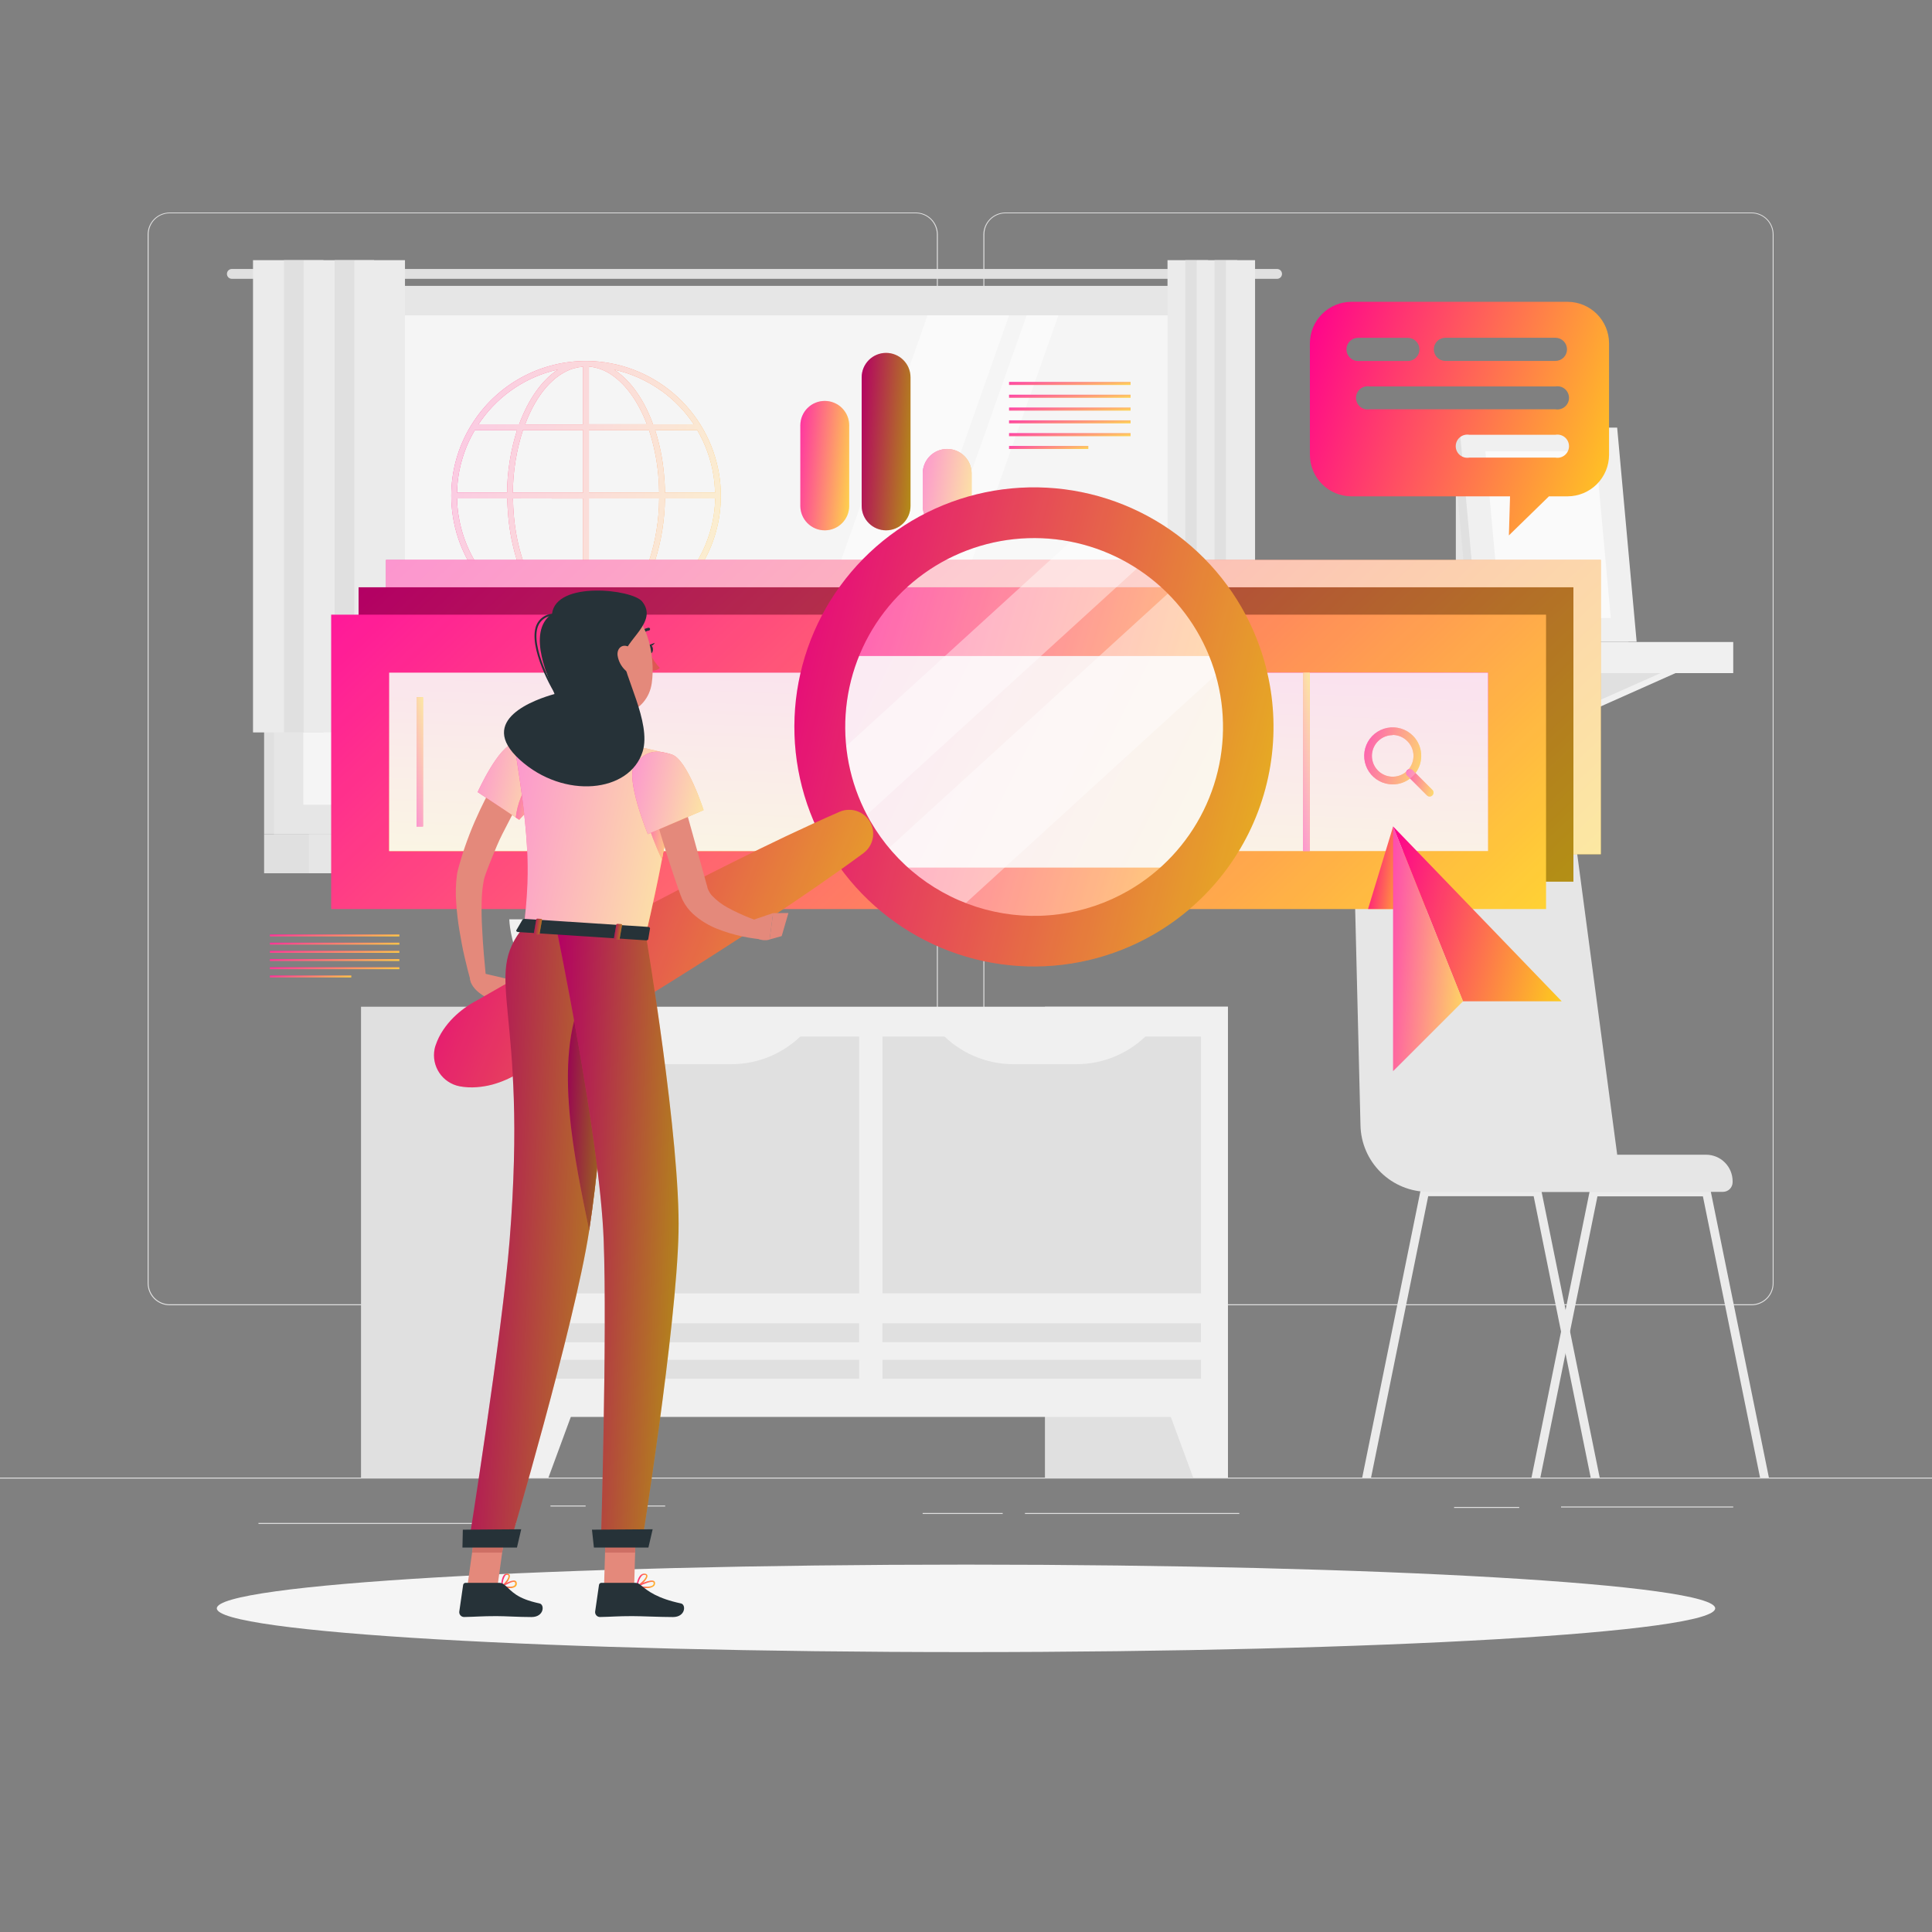 <svg width="500" height="500" viewBox="0 0 500 500" fill="none" xmlns="http://www.w3.org/2000/svg">
<rect x="0" y="0" width="500" height="500" fill="#808080" stroke="none"/>
<path d="M500 382.4H0V382.65H500V382.4Z" fill="#E0E0E0"/>
<path d="M393.18 390H376.32V390.25H393.18V390Z" fill="#E0E0E0"/>
<path d="M448.56 389.88H404V390.13H448.56V389.88Z" fill="#E0E0E0"/>
<path d="M320.73 391.56H265.26V391.81H320.73V391.56Z" fill="#E0E0E0"/>
<path d="M259.5 391.56H238.78V391.81H259.5V391.56Z" fill="#E0E0E0"/>
<path d="M151.56 389.63H142.46V389.88H151.56V389.63Z" fill="#E0E0E0"/>
<path d="M172.15 389.63H157.11V389.88H172.15V389.63Z" fill="#E0E0E0"/>
<path d="M133.45 394.14H66.89V394.39H133.45V394.14Z" fill="#E0E0E0"/>
<path d="M237 337.8H43.91C42.397 337.797 40.947 337.195 39.879 336.124C38.81 335.054 38.21 333.603 38.21 332.09V60.66C38.223 59.156 38.829 57.718 39.896 56.658C40.964 55.599 42.406 55.003 43.91 55H237C238.514 55 239.967 55.602 241.038 56.672C242.108 57.743 242.71 59.196 242.71 60.71V332.09C242.71 333.604 242.108 335.057 241.038 336.128C239.967 337.198 238.514 337.8 237 337.8V337.8ZM43.91 55.2C42.464 55.203 41.077 55.779 40.056 56.803C39.034 57.826 38.46 59.214 38.46 60.66V332.09C38.46 333.536 39.034 334.924 40.056 335.947C41.077 336.971 42.464 337.547 43.91 337.55H237C238.447 337.547 239.834 336.971 240.858 335.948C241.881 334.924 242.457 333.537 242.46 332.09V60.66C242.457 59.213 241.881 57.825 240.858 56.802C239.834 55.779 238.447 55.203 237 55.2H43.91Z" fill="#E0E0E0"/>
<path d="M453.31 337.8H260.21C258.696 337.797 257.246 337.195 256.175 336.125C255.105 335.054 254.503 333.604 254.5 332.09V60.66C254.516 59.155 255.124 57.717 256.193 56.658C257.262 55.598 258.705 55.002 260.21 55H453.31C454.812 55.005 456.252 55.602 457.317 56.662C458.382 57.721 458.987 59.158 459 60.66V332.09C459 333.601 458.401 335.05 457.335 336.121C456.268 337.191 454.821 337.795 453.31 337.8V337.8ZM260.21 55.2C258.763 55.203 257.375 55.779 256.352 56.802C255.329 57.825 254.753 59.213 254.75 60.66V332.09C254.753 333.537 255.329 334.924 256.352 335.948C257.375 336.971 258.763 337.547 260.21 337.55H453.31C454.757 337.547 456.145 336.971 457.168 335.948C458.191 334.924 458.767 333.537 458.77 332.09V60.66C458.767 59.213 458.191 57.825 457.168 56.802C456.145 55.779 454.757 55.203 453.31 55.2H260.21Z" fill="#E0E0E0"/>
<path d="M317.79 260.54H270.43V382.4H317.79V260.54Z" fill="#E0E0E0"/>
<path d="M308.79 382.4H317.79V356.81H299.36L308.79 382.4Z" fill="#F0F0F0"/>
<path d="M140.79 260.54H93.43V382.4H140.79V260.54Z" fill="#E0E0E0"/>
<path d="M317.78 260.54H132.94V366.7H317.78V260.54Z" fill="#F0F0F0"/>
<path d="M228.38 268.25V334.71H310.81V268.25H228.38Z" fill="#E0E0E0"/>
<path d="M139.92 268.26V334.72H222.35V268.26H139.92Z" fill="#E0E0E0"/>
<path d="M310.81 356.81V351.92H228.38V356.81H310.81Z" fill="#E0E0E0"/>
<path d="M222.35 356.81V351.92H139.92V356.81H222.35Z" fill="#E0E0E0"/>
<path d="M310.8 347.36V342.47H228.37V347.36H310.8Z" fill="#E0E0E0"/>
<path d="M222.34 347.37V342.48H139.91V347.37H222.34Z" fill="#E0E0E0"/>
<path d="M189.29 275.41H173C169.495 275.41 166.027 274.697 162.807 273.313C159.586 271.929 156.682 269.903 154.27 267.36H208C205.591 269.902 202.69 271.926 199.473 273.31C196.257 274.694 192.792 275.409 189.29 275.41V275.41Z" fill="#F0F0F0"/>
<path d="M278.58 275.41H262.28C258.775 275.411 255.306 274.698 252.086 273.314C248.865 271.93 245.961 269.904 243.55 267.36H297.31C294.899 269.904 291.994 271.93 288.774 273.314C285.554 274.698 282.085 275.411 278.58 275.41V275.41Z" fill="#F0F0F0"/>
<path d="M141.94 382.4H132.94V356.81H151.37L141.94 382.4Z" fill="#F0F0F0"/>
<path d="M316.77 73.99H68.35V215.89H316.77V73.99Z" fill="#E0E0E0"/>
<path d="M330.51 69.61H60C59.663 69.61 59.34 69.744 59.102 69.982C58.864 70.22 58.73 70.543 58.73 70.88V70.88C58.729 71.048 58.761 71.214 58.824 71.369C58.887 71.524 58.98 71.665 59.098 71.784C59.217 71.903 59.357 71.998 59.512 72.062C59.666 72.127 59.832 72.16 60 72.16H330.51C330.678 72.16 330.844 72.127 330.998 72.062C331.153 71.998 331.294 71.903 331.412 71.784C331.53 71.665 331.623 71.524 331.686 71.369C331.749 71.214 331.781 71.048 331.78 70.88V70.88C331.78 70.543 331.646 70.22 331.408 69.982C331.17 69.744 330.847 69.61 330.51 69.61V69.61Z" fill="#E0E0E0"/>
<path d="M322.21 73.99H70.89V215.89H322.21V73.99Z" fill="#E6E6E6"/>
<path d="M316.77 215.89H68.35V226H316.77V215.89Z" fill="#E0E0E0"/>
<path d="M331.27 215.89H79.95V226H331.27V215.89Z" fill="#E6E6E6"/>
<path d="M314.58 208.27V81.61L78.5 81.61V208.27H314.58Z" fill="#F5F5F5"/>
<path d="M195.34 208.27L240.05 81.61H261.15L216.44 208.27H195.34Z" fill="#FAFAFA"/>
<path d="M220.98 208.27L265.69 81.61H273.91L229.21 208.27H220.98Z" fill="#FAFAFA"/>
<path d="M314.58 208.27V81.61H313.61V208.27H314.58Z" fill="#E0E0E0"/>
<path d="M78.59 67.33H65.48V189.55H78.59V67.33Z" fill="#EBEBEB"/>
<path d="M83.7 67.33H73.49V189.55H83.7V67.33Z" fill="#E0E0E0"/>
<path d="M91.7 67.33H78.59V189.55H91.7V67.33Z" fill="#EBEBEB"/>
<path d="M96.81 67.33H86.6V189.55H96.81V67.33Z" fill="#E0E0E0"/>
<path d="M104.81 67.33H91.7V189.55H104.81V67.33Z" fill="#EBEBEB"/>
<path d="M309.7 67.33H302.15V189.55H309.7V67.33Z" fill="#EBEBEB"/>
<path d="M312.66 67.33H306.77V189.55H312.66V67.33Z" fill="#E0E0E0"/>
<path d="M317.26 67.33H309.71V189.55H317.26V67.33Z" fill="#EBEBEB"/>
<path d="M320.21 67.33H314.32V189.55H320.21V67.33Z" fill="#E0E0E0"/>
<path d="M324.81 67.33H317.26V189.55H324.81V67.33Z" fill="#EBEBEB"/>
<path d="M393.53 120.35H376.77V166.08H393.53V120.35Z" fill="#E6E6E6"/>
<path d="M370.4 173.71L366.52 184.28H370.4L394.13 173.71H370.4Z" fill="#F0F0F0"/>
<path d="M366.52 173.71V184.28L390.26 173.71H366.52Z" fill="#E0E0E0"/>
<path d="M410.99 173.71L407.11 184.28H410.99L434.72 173.71H410.99Z" fill="#F0F0F0"/>
<path d="M407.11 173.71V184.28L430.85 173.71H407.11Z" fill="#E0E0E0"/>
<path d="M349.11 174.2H374.92V166.15H349.11V174.2Z" fill="#E0E0E0"/>
<path d="M448.56 166.15H374.91V174.2H448.56V166.15Z" fill="#F0F0F0"/>
<path d="M421.45 166.08H380.66L375.61 110.67H416.4L421.45 166.08Z" fill="#E0E0E0"/>
<path d="M423.56 166.08H382.77L377.73 110.67H418.52L423.56 166.08Z" fill="#F0F0F0"/>
<path d="M388.35 159.95L384.42 116.8H412.94L416.87 159.95H388.35Z" fill="#FAFAFA"/>
<path d="M157.41 242.75C157.41 242.75 139.82 212.44 164.22 188.31C164.22 188.31 170.59 192.46 170.49 198.04C170.39 203.62 163.67 205.04 165.12 209.68C166.57 214.32 172.91 218.91 168.74 222.76C164.57 226.61 169.41 230.03 169.13 234.76C168.85 239.49 157.41 242.75 157.41 242.75Z" fill="#E0E0E0"/>
<path d="M158.74 245.52C158.74 245.52 165.87 211.21 135.11 196C135.11 196 130.38 201.95 132.23 207.21C134.08 212.47 140.9 211.7 141 216.57C141.1 221.44 136.52 227.78 141.68 230.12C146.84 232.46 143.34 237.24 145.1 241.62C146.86 246 158.74 245.52 158.74 245.52Z" fill="#E0E0E0"/>
<path d="M131.8 237.92C131.8 237.92 132.38 260.54 154.8 260.54C177.22 260.54 177.8 237.92 177.8 237.92H131.8Z" fill="#F0F0F0"/>
<path d="M396.35 382.4H398.64L405.16 350.24L406.31 344.61L413.42 309.61H440.71L455.5 382.4H457.79L442.72 308.22C442.667 307.968 442.529 307.741 442.328 307.579C442.128 307.417 441.878 307.329 441.62 307.33H412.51C412.253 307.327 412.003 307.415 411.804 307.578C411.605 307.74 411.469 307.968 411.42 308.22L405.17 339L404 344.63L396.35 382.4Z" fill="#EBEBEB"/>
<path d="M352.54 382.4H354.83L369.62 309.57H396.91L404 344.63L405.14 350.24L411.67 382.4H414L406.33 344.61L405.17 339L398.92 308.22C398.867 307.968 398.729 307.742 398.528 307.579C398.328 307.417 398.078 307.329 397.82 307.33H368.71C368.452 307.329 368.202 307.417 368.002 307.579C367.801 307.742 367.663 307.968 367.61 308.22L352.54 382.4Z" fill="#EBEBEB"/>
<path d="M419.81 308.45H369.67C365.068 308.448 360.651 306.643 357.364 303.422C354.078 300.201 352.184 295.821 352.09 291.22L350.22 215C350.195 213.304 350.507 211.621 351.137 210.046C351.768 208.472 352.705 207.039 353.894 205.83C355.083 204.62 356.5 203.659 358.063 203.002C359.626 202.344 361.304 202.004 363 202H394.43C397.577 201.999 400.614 203.157 402.962 205.252C405.309 207.347 406.804 210.233 407.16 213.36L419.81 308.45Z" fill="#E6E6E6"/>
<path d="M392.46 298.84H441.53C443.352 298.84 445.099 299.564 446.388 300.852C447.676 302.141 448.4 303.888 448.4 305.71V305.95C448.4 306.613 448.137 307.249 447.668 307.718C447.199 308.187 446.563 308.45 445.9 308.45H392.46V298.84Z" fill="#E6E6E6"/>
<path d="M250 427.56C357.083 427.56 443.89 422.492 443.89 416.24C443.89 409.988 357.083 404.92 250 404.92C142.918 404.92 56.11 409.988 56.11 416.24C56.11 422.492 142.918 427.56 250 427.56Z" fill="#F5F5F5"/>
<path d="M186.55 128.28C186.554 126.417 186.403 124.558 186.1 122.72C184.76 114.597 180.599 107.207 174.35 101.848C168.1 96.49 160.162 93.505 151.93 93.42H151.63C146.107 93.423 140.665 94.74 135.751 97.261C130.837 99.782 126.594 103.436 123.37 107.92C122.84 108.65 122.37 109.4 121.89 110.15C121.851 110.199 121.817 110.253 121.79 110.31C118.507 115.739 116.778 121.965 116.79 128.31V128.38C116.811 135.754 119.168 142.931 123.523 148.882C127.877 154.833 134.006 159.25 141.029 161.5C148.051 163.749 155.606 163.716 162.607 161.403C169.609 159.091 175.699 154.619 180 148.63C180.52 147.9 181 147.16 181.47 146.4C181.509 146.35 181.543 146.297 181.57 146.24C184.849 140.825 186.572 134.61 186.55 128.28V128.28ZM118.28 127.49C118.396 121.78 119.991 116.198 122.91 111.29H133.82C132.153 116.53 131.28 121.991 131.23 127.49H118.28ZM135.35 111.29H150.91V127.49H132.73C132.763 121.987 133.647 116.523 135.35 111.29V111.29ZM152.41 109.79V94.87C154.573 95.066 156.644 95.836 158.41 97.1C162.12 99.64 165.23 104.1 167.41 109.79H152.41ZM167.95 111.29C169.187 115.036 169.992 118.911 170.35 122.84C170.5 124.4 170.57 125.95 170.59 127.49H152.41V111.29H167.95ZM148.71 95.29C149.428 95.086 150.165 94.959 150.91 94.91V109.82H135.91C138.71 102.28 143.25 96.8 148.71 95.26V95.29ZM150.91 129.02V145.22H135.38C134.143 141.465 133.344 137.579 133 133.64C132.86 132.08 132.78 130.53 132.76 128.99L150.91 129.02ZM150.91 146.72V161.64C148.748 161.442 146.677 160.673 144.91 159.41C141.21 156.87 138.1 152.41 135.91 146.72H150.91ZM154.61 161.25C153.892 161.455 153.155 161.582 152.41 161.63V146.69H167.41C164.61 154.2 160.07 159.69 154.61 161.22V161.25ZM152.41 145.25V129H170.59C170.562 134.503 169.678 139.968 167.97 145.2L152.41 145.25ZM172.09 129H185.09C184.969 134.709 183.374 140.289 180.46 145.2H169.5C171.167 139.959 172.04 134.499 172.09 129V129ZM185.09 127.5H172.09C172.09 125.92 171.99 124.32 171.84 122.71C171.499 118.834 170.731 115.007 169.55 111.3H180.44C182.545 114.873 183.965 118.807 184.63 122.9C184.868 124.419 185.009 125.953 185.05 127.49L185.09 127.5ZM171.22 101.17C174.489 103.524 177.307 106.448 179.54 109.8H169C166.76 103.61 163.39 98.71 159.26 95.87L158.94 95.66C163.35 96.647 167.514 98.518 171.18 101.16L171.22 101.17ZM144.35 95.68C140.14 98.45 136.68 103.49 134.35 109.8H123.85L124.58 108.73C129.329 102.101 136.352 97.452 144.31 95.67L144.35 95.68ZM118.35 129H131.3C131.3 130.58 131.4 132.18 131.55 133.79C131.896 137.665 132.664 141.491 133.84 145.2H122.89C120.781 141.629 119.36 137.694 118.7 133.6C118.451 132.078 118.311 130.541 118.28 129H118.35ZM123.89 146.7H134.35C136.59 152.89 139.96 157.79 144.09 160.63L144.42 160.84C136.018 158.932 128.669 153.87 123.89 146.7V146.7ZM159 160.81C163.2 158.05 166.66 153 169 146.69H179.48C179.24 147.05 179 147.41 178.75 147.76C173.997 154.392 166.965 159.039 159 160.81Z" fill="url(#paint0_linear_61720:3245)"/>
<path opacity="0.8" d="M186.55 128.28C186.554 126.417 186.403 124.558 186.1 122.72C184.76 114.597 180.599 107.207 174.35 101.848C168.1 96.49 160.162 93.505 151.93 93.42H151.63C146.107 93.423 140.665 94.74 135.751 97.261C130.837 99.782 126.594 103.436 123.37 107.92C122.84 108.65 122.37 109.4 121.89 110.15C121.851 110.199 121.817 110.253 121.79 110.31C118.507 115.739 116.778 121.965 116.79 128.31V128.38C116.811 135.754 119.168 142.931 123.523 148.882C127.877 154.833 134.006 159.25 141.029 161.5C148.051 163.749 155.606 163.716 162.607 161.403C169.609 159.091 175.699 154.619 180 148.63C180.52 147.9 181 147.16 181.47 146.4C181.509 146.35 181.543 146.297 181.57 146.24C184.849 140.825 186.572 134.61 186.55 128.28V128.28ZM118.28 127.49C118.396 121.78 119.991 116.198 122.91 111.29H133.82C132.153 116.53 131.28 121.991 131.23 127.49H118.28ZM135.35 111.29H150.91V127.49H132.73C132.763 121.987 133.647 116.523 135.35 111.29V111.29ZM152.41 109.79V94.87C154.573 95.066 156.644 95.836 158.41 97.1C162.12 99.64 165.23 104.1 167.41 109.79H152.41ZM167.95 111.29C169.187 115.036 169.992 118.911 170.35 122.84C170.5 124.4 170.57 125.95 170.59 127.49H152.41V111.29H167.95ZM148.71 95.29C149.428 95.086 150.165 94.959 150.91 94.91V109.82H135.91C138.71 102.28 143.25 96.8 148.71 95.26V95.29ZM150.91 129.02V145.22H135.38C134.143 141.465 133.344 137.579 133 133.64C132.86 132.08 132.78 130.53 132.76 128.99L150.91 129.02ZM150.91 146.72V161.64C148.748 161.442 146.677 160.673 144.91 159.41C141.21 156.87 138.1 152.41 135.91 146.72H150.91ZM154.61 161.25C153.892 161.455 153.155 161.582 152.41 161.63V146.69H167.41C164.61 154.2 160.07 159.69 154.61 161.22V161.25ZM152.41 145.25V129H170.59C170.562 134.503 169.678 139.968 167.97 145.2L152.41 145.25ZM172.09 129H185.09C184.969 134.709 183.374 140.289 180.46 145.2H169.5C171.167 139.959 172.04 134.499 172.09 129V129ZM185.09 127.5H172.09C172.09 125.92 171.99 124.32 171.84 122.71C171.499 118.834 170.731 115.007 169.55 111.3H180.44C182.545 114.873 183.965 118.807 184.63 122.9C184.868 124.419 185.009 125.953 185.05 127.49L185.09 127.5ZM171.22 101.17C174.489 103.524 177.307 106.448 179.54 109.8H169C166.76 103.61 163.39 98.71 159.26 95.87L158.94 95.66C163.35 96.647 167.514 98.518 171.18 101.16L171.22 101.17ZM144.35 95.68C140.14 98.45 136.68 103.49 134.35 109.8H123.85L124.58 108.73C129.329 102.101 136.352 97.452 144.31 95.67L144.35 95.68ZM118.35 129H131.3C131.3 130.58 131.4 132.18 131.55 133.79C131.896 137.665 132.664 141.491 133.84 145.2H122.89C120.781 141.629 119.36 137.694 118.7 133.6C118.451 132.078 118.311 130.541 118.28 129H118.35ZM123.89 146.7H134.35C136.59 152.89 139.96 157.79 144.09 160.63L144.42 160.84C136.018 158.932 128.669 153.87 123.89 146.7V146.7ZM159 160.81C163.2 158.05 166.66 153 169 146.69H179.48C179.24 147.05 179 147.41 178.75 147.76C173.997 154.392 166.965 159.039 159 160.81Z" fill="#FAFAFA"/>
<path d="M414.29 144.9H99.89V221.08H414.29V144.9Z" fill="url(#paint1_linear_61720:3245)"/>
<path opacity="0.6" d="M414.29 144.9H99.89V221.08H414.29V144.9Z" fill="#FAFAFA"/>
<path d="M407.2 151.99H92.8V228.17H407.2V151.99Z" fill="url(#paint2_linear_61720:3245)"/>
<path opacity="0.3" d="M407.2 151.99H92.8V228.17H407.2V151.99Z" fill="black"/>
<path d="M400.11 159.08H85.71V235.26H400.11V159.08Z" fill="url(#paint3_linear_61720:3245)"/>
<path opacity="0.1" d="M400.11 159.08H85.71V235.26H400.11V159.08Z" fill="#FAFAFA"/>
<path d="M385.11 220.26V174.08L100.71 174.08V220.26H385.11Z" fill="url(#paint4_linear_61720:3245)"/>
<path opacity="0.9" d="M385.11 220.26V174.08L100.71 174.08V220.26H385.11Z" fill="#FAFAFA"/>
<path d="M337.27 174.08V220.26H338.94V174.08H337.27Z" fill="url(#paint5_linear_61720:3245)"/>
<path opacity="0.6" d="M337.27 174.08V220.26H338.94V174.08H337.27Z" fill="#FAFAFA"/>
<path d="M107.8 180.45V213.89H109.47V180.45H107.8Z" fill="url(#paint6_linear_61720:3245)"/>
<path opacity="0.6" d="M107.8 180.45V213.89H109.47V180.45H107.8Z" fill="#FAFAFA"/>
<path d="M360.43 203C359.217 202.999 358.022 202.7 356.952 202.127C355.882 201.555 354.97 200.728 354.296 199.719C353.622 198.71 353.207 197.55 353.089 196.342C352.97 195.135 353.151 193.916 353.615 192.795C354.08 191.674 354.813 190.685 355.751 189.915C356.689 189.145 357.803 188.619 358.993 188.382C360.183 188.145 361.413 188.205 362.574 188.557C363.735 188.909 364.792 189.542 365.65 190.4V190.4C366.683 191.432 367.386 192.747 367.671 194.179C367.956 195.611 367.81 197.096 367.251 198.445C366.692 199.794 365.746 200.946 364.532 201.757C363.318 202.568 361.89 203.001 360.43 203V203ZM360.43 190.25C359.185 190.25 357.979 190.682 357.017 191.473C356.055 192.263 355.397 193.362 355.154 194.584C354.912 195.805 355.101 197.072 355.689 198.17C356.277 199.267 357.227 200.127 358.377 200.602C359.528 201.078 360.808 201.139 361.999 200.777C363.19 200.414 364.218 199.65 364.909 198.614C365.599 197.578 365.909 196.334 365.785 195.095C365.661 193.857 365.112 192.699 364.23 191.82V191.82C363.736 191.311 363.146 190.905 362.493 190.627C361.841 190.349 361.139 190.204 360.43 190.2V190.25Z" fill="url(#paint7_linear_61720:3245)"/>
<path d="M370 206.14C369.868 206.14 369.737 206.113 369.615 206.061C369.493 206.01 369.383 205.935 369.29 205.84L364.24 200.79C364.135 200.7 364.05 200.59 363.99 200.466C363.93 200.342 363.897 200.207 363.891 200.069C363.886 199.931 363.909 199.794 363.96 199.666C364.01 199.537 364.086 199.421 364.184 199.323C364.281 199.226 364.398 199.15 364.526 199.099C364.654 199.049 364.791 199.026 364.929 199.031C365.067 199.037 365.202 199.07 365.326 199.13C365.45 199.19 365.561 199.275 365.65 199.38L370.7 204.43C370.886 204.617 370.991 204.871 370.991 205.135C370.991 205.399 370.886 205.653 370.7 205.84C370.516 206.028 370.264 206.136 370 206.14V206.14Z" fill="url(#paint8_linear_61720:3245)"/>
<g opacity="0.6">
<path opacity="0.6" d="M360.43 203C359.217 202.999 358.022 202.7 356.952 202.127C355.882 201.555 354.97 200.728 354.296 199.719C353.622 198.71 353.207 197.55 353.089 196.342C352.97 195.135 353.151 193.916 353.615 192.795C354.08 191.674 354.813 190.685 355.751 189.915C356.689 189.145 357.803 188.619 358.993 188.382C360.183 188.145 361.413 188.205 362.574 188.557C363.735 188.909 364.792 189.542 365.65 190.4V190.4C366.683 191.432 367.386 192.747 367.671 194.179C367.956 195.611 367.81 197.096 367.251 198.445C366.692 199.794 365.746 200.946 364.532 201.757C363.318 202.568 361.89 203.001 360.43 203V203ZM360.43 190.25C359.185 190.25 357.979 190.682 357.017 191.473C356.055 192.263 355.397 193.362 355.154 194.584C354.912 195.805 355.101 197.072 355.689 198.17C356.277 199.267 357.227 200.127 358.377 200.602C359.528 201.078 360.808 201.139 361.999 200.777C363.19 200.414 364.218 199.65 364.909 198.614C365.599 197.578 365.909 196.334 365.785 195.095C365.661 193.857 365.112 192.699 364.23 191.82V191.82C363.736 191.311 363.146 190.905 362.493 190.627C361.841 190.349 361.139 190.204 360.43 190.2V190.25Z" fill="#FAFAFA"/>
<path opacity="0.6" d="M370 206.14C369.868 206.14 369.737 206.113 369.615 206.061C369.493 206.01 369.383 205.935 369.29 205.84L364.24 200.79C364.135 200.7 364.05 200.59 363.99 200.466C363.93 200.342 363.897 200.207 363.891 200.069C363.886 199.931 363.909 199.794 363.96 199.666C364.01 199.537 364.086 199.421 364.184 199.323C364.281 199.226 364.398 199.15 364.526 199.099C364.654 199.049 364.791 199.026 364.929 199.031C365.067 199.037 365.202 199.07 365.326 199.13C365.45 199.19 365.561 199.275 365.65 199.38L370.7 204.43C370.886 204.617 370.991 204.871 370.991 205.135C370.991 205.399 370.886 205.653 370.7 205.84C370.516 206.028 370.264 206.136 370 206.14V206.14Z" fill="#FAFAFA"/>
</g>
<path d="M292.59 98.85H261.15V99.63H292.59V98.85Z" fill="url(#paint9_linear_61720:3245)"/>
<path d="M292.59 102.16H261.15V102.94H292.59V102.16Z" fill="url(#paint10_linear_61720:3245)"/>
<path d="M292.59 105.48H261.15V106.26H292.59V105.48Z" fill="url(#paint11_linear_61720:3245)"/>
<path d="M292.59 108.79H261.15V109.57H292.59V108.79Z" fill="url(#paint12_linear_61720:3245)"/>
<path d="M292.59 112.1H261.15V112.88H292.59V112.1Z" fill="url(#paint13_linear_61720:3245)"/>
<path d="M281.65 115.42H261.15V116.2H281.65V115.42Z" fill="url(#paint14_linear_61720:3245)"/>
<g opacity="0.5">
<path opacity="0.5" d="M292.59 98.85H261.15V99.63H292.59V98.85Z" fill="#FAFAFA"/>
<path opacity="0.5" d="M292.59 102.16H261.15V102.94H292.59V102.16Z" fill="#FAFAFA"/>
<path opacity="0.5" d="M292.59 105.48H261.15V106.26H292.59V105.48Z" fill="#FAFAFA"/>
<path opacity="0.5" d="M292.59 108.79H261.15V109.57H292.59V108.79Z" fill="#FAFAFA"/>
<path opacity="0.5" d="M292.59 112.1H261.15V112.88H292.59V112.1Z" fill="#FAFAFA"/>
<path opacity="0.5" d="M281.65 115.42H261.15V116.2H281.65V115.42Z" fill="#FAFAFA"/>
</g>
<path d="M103.35 241.84H69.85V242.34H103.35V241.84Z" fill="url(#paint15_linear_61720:3245)"/>
<path d="M103.35 243.96H69.85V244.46H103.35V243.96Z" fill="url(#paint16_linear_61720:3245)"/>
<path d="M103.35 246.08H69.85V246.58H103.35V246.08Z" fill="url(#paint17_linear_61720:3245)"/>
<path d="M103.35 248.2H69.85V248.7H103.35V248.2Z" fill="url(#paint18_linear_61720:3245)"/>
<path d="M103.35 250.32H69.85V250.82H103.35V250.32Z" fill="url(#paint19_linear_61720:3245)"/>
<path d="M90.91 252.45H69.85V252.95H90.91V252.45Z" fill="url(#paint20_linear_61720:3245)"/>
<g opacity="0.4">
<path opacity="0.4" d="M103.35 241.84H69.85V242.34H103.35V241.84Z" fill="#FAFAFA"/>
<path opacity="0.4" d="M103.35 243.96H69.85V244.46H103.35V243.96Z" fill="#FAFAFA"/>
<path opacity="0.4" d="M103.35 246.08H69.85V246.58H103.35V246.08Z" fill="#FAFAFA"/>
<path opacity="0.4" d="M103.35 248.2H69.85V248.7H103.35V248.2Z" fill="#FAFAFA"/>
<path opacity="0.4" d="M103.35 250.32H69.85V250.82H103.35V250.32Z" fill="#FAFAFA"/>
<path opacity="0.4" d="M90.91 252.45H69.85V252.95H90.91V252.45Z" fill="#FAFAFA"/>
</g>
<path d="M213.45 103.76C211.774 103.76 210.166 104.426 208.981 105.611C207.796 106.796 207.13 108.404 207.13 110.08V130.93C207.13 132.606 207.796 134.214 208.981 135.399C210.166 136.584 211.774 137.25 213.45 137.25V137.25C215.126 137.25 216.734 136.584 217.919 135.399C219.104 134.214 219.77 132.606 219.77 130.93V110.08C219.77 108.404 219.104 106.796 217.919 105.611C216.734 104.426 215.126 103.76 213.45 103.76V103.76Z" fill="url(#paint21_linear_61720:3245)"/>
<path opacity="0.2" d="M213.45 103.76C211.774 103.76 210.166 104.426 208.981 105.611C207.796 106.796 207.13 108.404 207.13 110.08V130.93C207.13 132.606 207.796 134.214 208.981 135.399C210.166 136.584 211.774 137.25 213.45 137.25V137.25C215.126 137.25 216.734 136.584 217.919 135.399C219.104 134.214 219.77 132.606 219.77 130.93V110.08C219.77 108.404 219.104 106.796 217.919 105.611C216.734 104.426 215.126 103.76 213.45 103.76V103.76Z" fill="#FAFAFA"/>
<path d="M229.29 91.33C227.619 91.338 226.019 92.007 224.84 93.192C223.662 94.376 223 95.979 223 97.65V130.93C223 132.606 223.666 134.214 224.851 135.399C226.036 136.584 227.644 137.25 229.32 137.25V137.25C230.996 137.25 232.604 136.584 233.789 135.399C234.974 134.214 235.64 132.606 235.64 130.93V97.65C235.64 96.817 235.476 95.993 235.156 95.224C234.837 94.456 234.368 93.758 233.778 93.17C233.188 92.583 232.488 92.118 231.718 91.802C230.948 91.487 230.122 91.326 229.29 91.33Z" fill="url(#paint22_linear_61720:3245)"/>
<path opacity="0.3" d="M229.29 91.33C227.619 91.338 226.019 92.007 224.84 93.192C223.662 94.376 223 95.979 223 97.65V130.93C223 132.606 223.666 134.214 224.851 135.399C226.036 136.584 227.644 137.25 229.32 137.25V137.25C230.996 137.25 232.604 136.584 233.789 135.399C234.974 134.214 235.64 132.606 235.64 130.93V97.65C235.64 96.817 235.476 95.993 235.156 95.224C234.837 94.456 234.368 93.758 233.778 93.17C233.188 92.583 232.488 92.118 231.718 91.802C230.948 91.487 230.122 91.326 229.29 91.33Z" fill="black"/>
<path d="M245.12 116.19C243.444 116.19 241.837 116.856 240.651 118.041C239.466 119.226 238.8 120.834 238.8 122.51V130.93C238.8 132.606 239.466 134.214 240.651 135.399C241.837 136.584 243.444 137.25 245.12 137.25V137.25C245.951 137.251 246.774 137.089 247.542 136.772C248.31 136.455 249.008 135.989 249.596 135.402C250.184 134.815 250.65 134.118 250.968 133.351C251.286 132.583 251.45 131.761 251.45 130.93V122.51C251.45 121.679 251.286 120.857 250.968 120.089C250.65 119.322 250.184 118.624 249.596 118.037C249.008 117.45 248.31 116.985 247.542 116.668C246.774 116.351 245.951 116.189 245.12 116.19V116.19Z" fill="url(#paint23_linear_61720:3245)"/>
<path opacity="0.6" d="M245.12 116.19C243.444 116.19 241.837 116.856 240.651 118.041C239.466 119.226 238.8 120.834 238.8 122.51V130.93C238.8 132.606 239.466 134.214 240.651 135.399C241.837 136.584 243.444 137.25 245.12 137.25V137.25C245.951 137.251 246.774 137.089 247.542 136.772C248.31 136.455 249.008 135.989 249.596 135.402C250.184 134.815 250.65 134.118 250.968 133.351C251.286 132.583 251.45 131.761 251.45 130.93V122.51C251.45 121.679 251.286 120.857 250.968 120.089C250.65 119.322 250.184 118.624 249.596 118.037C249.008 117.45 248.31 116.985 247.542 116.668C246.774 116.351 245.951 116.189 245.12 116.19V116.19Z" fill="#FAFAFA"/>
<path d="M378.61 259.13H404.16L360.54 213.89L378.61 259.13Z" fill="url(#paint24_linear_61720:3245)"/>
<g opacity="0.1">
<path opacity="0.1" d="M378.61 259.13H404.16L360.54 213.89L378.61 259.13Z" fill="black"/>
</g>
<g style="mix-blend-mode:multiply">
<path d="M354.05 235.25L360.54 213.89L364.22 235.25H354.05Z" fill="url(#paint25_linear_61720:3245)"/>
</g>
<path d="M360.54 213.89V277.19L365.06 272.68L378.61 259.13L360.54 213.89Z" fill="url(#paint26_linear_61720:3245)"/>
<path opacity="0.3" d="M360.54 213.89V277.19L365.06 272.68L378.61 259.13L360.54 213.89Z" fill="#FAFAFA"/>
<path d="M405.72 78.11H349.72C346.882 78.121 344.163 79.252 342.155 81.258C340.147 83.264 339.013 85.982 339 88.82V117.74C339.013 120.576 340.146 123.293 342.151 125.299C344.157 127.304 346.874 128.437 349.71 128.45H390.8L390.5 138.56L400.87 128.45H405.7C408.538 128.439 411.257 127.308 413.265 125.302C415.273 123.296 416.407 120.578 416.42 117.74V88.82C416.407 85.985 415.276 83.27 413.272 81.265C411.269 79.26 408.555 78.126 405.72 78.11V78.11ZM348.46 90.43C348.46 89.634 348.776 88.871 349.339 88.309C349.901 87.746 350.664 87.43 351.46 87.43H364.35C365.146 87.43 365.909 87.746 366.471 88.309C367.034 88.871 367.35 89.634 367.35 90.43C367.35 91.226 367.034 91.989 366.471 92.551C365.909 93.114 365.146 93.43 364.35 93.43H351.45C350.656 93.427 349.896 93.11 349.335 92.548C348.775 91.986 348.46 91.224 348.46 90.43V90.43ZM402.54 118.43H380.26C379.829 118.506 379.386 118.486 378.963 118.372C378.541 118.258 378.148 118.054 377.813 117.772C377.477 117.49 377.208 117.139 377.023 116.742C376.838 116.345 376.742 115.913 376.742 115.475C376.742 115.037 376.838 114.605 377.023 114.208C377.208 113.811 377.477 113.46 377.813 113.178C378.148 112.896 378.541 112.692 378.963 112.578C379.386 112.464 379.829 112.444 380.26 112.52H402.54C402.971 112.444 403.414 112.464 403.837 112.578C404.259 112.692 404.652 112.896 404.987 113.178C405.323 113.46 405.592 113.811 405.777 114.208C405.962 114.605 406.058 115.037 406.058 115.475C406.058 115.913 405.962 116.345 405.777 116.742C405.592 117.139 405.323 117.49 404.987 117.772C404.652 118.054 404.259 118.258 403.837 118.372C403.414 118.486 402.971 118.506 402.54 118.43V118.43ZM402.54 105.92H354.45C354.019 105.996 353.576 105.976 353.153 105.862C352.731 105.748 352.338 105.544 352.003 105.262C351.667 104.98 351.398 104.629 351.213 104.232C351.028 103.835 350.932 103.403 350.932 102.965C350.932 102.527 351.028 102.095 351.213 101.698C351.398 101.301 351.667 100.95 352.003 100.668C352.338 100.386 352.731 100.182 353.153 100.068C353.576 99.954 354.019 99.934 354.45 100.01H402.54C402.971 99.934 403.414 99.954 403.837 100.068C404.259 100.182 404.652 100.386 404.987 100.668C405.323 100.95 405.592 101.301 405.777 101.698C405.962 102.095 406.058 102.527 406.058 102.965C406.058 103.403 405.962 103.835 405.777 104.232C405.592 104.629 405.323 104.98 404.987 105.262C404.652 105.544 404.259 105.748 403.837 105.862C403.414 105.976 402.971 105.996 402.54 105.92V105.92ZM402.54 93.41H374.07C373.274 93.41 372.511 93.094 371.949 92.531C371.386 91.969 371.07 91.206 371.07 90.41C371.07 89.614 371.386 88.851 371.949 88.289C372.511 87.726 373.274 87.41 374.07 87.41H402.54C403.336 87.41 404.099 87.726 404.661 88.289C405.224 88.851 405.54 89.614 405.54 90.41C405.54 91.206 405.224 91.969 404.661 92.531C404.099 93.094 403.336 93.41 402.54 93.41Z" fill="url(#paint27_linear_61720:3245)"/>
<path d="M318.14 169.78C315.748 163.21 312.097 157.17 307.39 152H227.88C223.173 157.17 219.522 163.21 217.13 169.78L228.13 224.54C236.545 233.662 247.859 239.59 260.149 241.317C272.44 243.043 284.949 240.461 295.551 234.01C306.154 227.559 314.196 217.636 318.312 205.928C322.428 194.219 322.364 181.447 318.13 169.78H318.14Z" fill="url(#paint28_linear_61720:3245)"/>
<path opacity="0.1" d="M318.14 169.78C315.748 163.21 312.097 157.17 307.39 152H227.88C223.173 157.17 219.522 163.21 217.13 169.78L228.13 224.54C236.545 233.662 247.859 239.59 260.149 241.317C272.44 243.043 284.949 240.461 295.551 234.01C306.154 227.559 314.196 217.636 318.312 205.928C322.428 194.219 322.364 181.447 318.13 169.78H318.14Z" fill="#FAFAFA"/>
<path d="M321.31 190.61C320.742 203.237 315.726 215.256 307.15 224.54H228.15C221.481 217.293 216.928 208.355 214.989 198.699C213.049 189.043 213.797 179.04 217.15 169.78H318.15C320.576 176.445 321.65 183.526 321.31 190.61V190.61Z" fill="url(#paint29_linear_61720:3245)"/>
<path opacity="0.9" d="M321.31 190.61C320.742 203.237 315.726 215.256 307.15 224.54H228.15C221.481 217.293 216.928 208.355 214.989 198.699C213.049 189.043 213.797 179.04 217.15 169.78H318.15C320.576 176.445 321.65 183.526 321.31 190.61V190.61Z" fill="#FAFAFA"/>
<path opacity="0.3" d="M321.31 190.61C320.688 203.897 315.149 216.479 305.768 225.91C296.387 235.341 283.836 240.948 270.552 241.641C257.268 242.334 244.201 238.064 233.89 229.66C223.579 221.256 216.76 209.32 214.759 196.169C212.758 183.019 215.717 169.594 223.061 158.504C230.405 147.413 241.611 139.449 254.499 136.159C267.388 132.869 281.039 134.488 292.801 140.702C304.562 146.915 313.594 157.279 318.14 169.78C320.566 176.445 321.643 183.525 321.31 190.61V190.61Z" fill="white"/>
<path opacity="0.4" d="M297.92 143.76L220.66 214.22C220.273 213.507 219.893 212.787 219.52 212.06C217.158 207.331 215.516 202.275 214.65 197.06V197.06L281.38 136.2C287.285 137.756 292.879 140.313 297.92 143.76Z" fill="white"/>
<path opacity="0.4" d="M318.59 171.07L246 237.31C238.47 233.988 231.805 228.979 226.52 222.67L305.84 150.33C311.62 156.177 315.982 163.272 318.59 171.07V171.07Z" fill="white"/>
<path d="M321.29 157.15C315.162 146.524 306.02 137.955 295.021 132.527C284.021 127.098 271.659 125.054 259.497 126.654C247.336 128.253 235.922 133.424 226.701 141.512C217.479 149.6 210.863 160.241 207.691 172.09C204.519 183.939 204.933 196.463 208.88 208.076C212.827 219.69 220.13 229.872 229.866 237.333C239.601 244.795 251.331 249.201 263.572 249.995C275.812 250.788 288.013 247.933 298.63 241.79C312.85 233.563 323.224 220.028 327.473 204.158C331.721 188.289 329.498 171.381 321.29 157.15V157.15ZM225.29 212.59C220.455 204.216 218.212 194.597 218.844 184.948C219.476 175.3 222.954 166.055 228.84 158.383C234.726 150.712 242.755 144.958 251.911 141.849C261.066 138.74 270.939 138.416 280.279 140.918C289.619 143.42 298.007 148.635 304.383 155.904C310.76 163.173 314.837 172.17 316.1 181.756C317.363 191.343 315.756 201.089 311.48 209.761C307.205 218.434 300.453 225.644 292.08 230.48C286.521 233.691 280.383 235.775 274.018 236.614C267.654 237.452 261.186 237.029 254.984 235.368C248.783 233.707 242.97 230.84 237.877 226.932C232.783 223.023 228.51 218.15 225.3 212.59H225.29Z" fill="url(#paint30_linear_61720:3245)"/>
<path opacity="0.1" d="M321.29 157.15C315.162 146.524 306.02 137.955 295.021 132.527C284.021 127.098 271.659 125.054 259.497 126.654C247.336 128.253 235.922 133.424 226.701 141.512C217.479 149.6 210.863 160.241 207.691 172.09C204.519 183.939 204.933 196.463 208.88 208.076C212.827 219.69 220.13 229.872 229.866 237.333C239.601 244.795 251.331 249.201 263.572 249.995C275.812 250.788 288.013 247.933 298.63 241.79C312.85 233.563 323.224 220.028 327.473 204.158C331.721 188.289 329.498 171.381 321.29 157.15V157.15ZM225.29 212.59C220.455 204.216 218.212 194.597 218.844 184.948C219.476 175.3 222.954 166.055 228.84 158.383C234.726 150.712 242.755 144.958 251.911 141.849C261.066 138.74 270.939 138.416 280.279 140.918C289.619 143.42 298.007 148.635 304.383 155.904C310.76 163.173 314.837 172.17 316.1 181.756C317.363 191.343 315.756 201.089 311.48 209.761C307.205 218.434 300.453 225.644 292.08 230.48C286.521 233.691 280.383 235.775 274.018 236.614C267.654 237.452 261.186 237.029 254.984 235.368C248.783 233.707 242.97 230.84 237.877 226.932C232.783 223.023 228.51 218.15 225.3 212.59H225.29Z" fill="black"/>
<path d="M125.06 251.89L132.72 253.67L126.37 258.41C126.37 258.41 121.82 256.35 121.61 253.12L125.06 251.89Z" fill="#E4897B"/>
<path d="M136.82 258.77L131.3 262.45L126.37 258.41L132.72 253.68L136.82 258.77Z" fill="#E4897B"/>
<path d="M223.47 220.78C215.33 226.78 206.98 232.48 198.59 238.05C190.2 243.62 181.7 249.05 173.16 254.38C164.62 259.71 156 264.93 147.35 270C143.03 272.58 138.67 275.08 134.35 277.62C132.204 278.986 129.864 280.021 127.41 280.69C126.101 281.037 124.761 281.262 123.41 281.36C121.91 281.482 120.4 281.405 118.92 281.13C117.862 280.921 116.856 280.505 115.96 279.907C115.063 279.308 114.293 278.539 113.694 277.643C113.095 276.746 112.678 275.741 112.468 274.683C112.258 273.626 112.259 272.537 112.47 271.48C112.539 271.14 112.632 270.806 112.75 270.48C113.233 269.062 113.906 267.717 114.75 266.48C115.503 265.368 116.361 264.33 117.31 263.38C119.119 261.589 121.185 260.079 123.44 258.9C127.81 256.41 132.15 253.9 136.55 251.43C145.31 246.48 154.15 241.66 163.01 236.9C171.87 232.14 180.84 227.53 189.86 223.03C198.88 218.53 207.97 214.15 217.25 210.11C218.651 209.491 220.23 209.411 221.686 209.885C223.142 210.36 224.371 211.356 225.138 212.682C225.904 214.007 226.153 215.569 225.838 217.068C225.523 218.566 224.665 219.895 223.43 220.8L223.47 220.78Z" fill="url(#paint31_linear_61720:3245)"/>
<path opacity="0.1" d="M223.47 220.78C215.33 226.78 206.98 232.48 198.59 238.05C190.2 243.62 181.7 249.05 173.16 254.38C164.62 259.71 156 264.93 147.35 270C143.03 272.58 138.67 275.08 134.35 277.62C132.204 278.986 129.864 280.021 127.41 280.69C126.101 281.037 124.761 281.262 123.41 281.36C121.91 281.482 120.4 281.405 118.92 281.13C117.862 280.921 116.856 280.505 115.96 279.907C115.063 279.308 114.293 278.539 113.694 277.643C113.095 276.746 112.678 275.741 112.468 274.683C112.258 273.626 112.259 272.537 112.47 271.48C112.539 271.14 112.632 270.806 112.75 270.48C113.233 269.062 113.906 267.717 114.75 266.48C115.503 265.368 116.361 264.33 117.31 263.38C119.119 261.589 121.185 260.079 123.44 258.9C127.81 256.41 132.15 253.9 136.55 251.43C145.31 246.48 154.15 241.66 163.01 236.9C171.87 232.14 180.84 227.53 189.86 223.03C198.88 218.53 207.97 214.15 217.25 210.11C218.651 209.491 220.23 209.411 221.686 209.885C223.142 210.36 224.371 211.356 225.138 212.682C225.904 214.007 226.153 215.569 225.838 217.068C225.523 218.566 224.665 219.895 223.43 220.8L223.47 220.78Z" fill="black"/>
<path d="M136.16 204.52C135.66 205.33 135.09 206.31 134.55 207.23C134.01 208.15 133.48 209.11 132.98 210.08C131.98 211.99 130.98 213.93 129.98 215.9C128.98 217.87 128.17 219.9 127.35 221.9C126.95 222.9 126.53 223.9 126.16 224.9L125.6 226.43C125.49 226.72 125.47 226.84 125.4 227.05C125.33 227.26 125.3 227.46 125.24 227.66C124.85 229.636 124.652 231.646 124.65 233.66C124.6 235.81 124.65 238 124.77 240.21C124.89 242.42 125.01 244.64 125.21 246.86C125.41 249.08 125.61 251.34 125.82 253.54L121.96 254.33C121.28 252.1 120.75 249.88 120.22 247.63C119.69 245.38 119.29 243.12 118.9 240.82C118.51 238.52 118.25 236.21 118.08 233.82C117.872 231.317 117.936 228.799 118.27 226.31C118.33 225.96 118.38 225.63 118.47 225.31C118.56 224.99 118.65 224.54 118.73 224.31L119.22 222.61C119.54 221.48 119.91 220.36 120.29 219.25C121.06 217.02 121.9 214.83 122.84 212.67C123.78 210.51 124.78 208.4 125.84 206.32C126.39 205.32 126.97 204.25 127.56 203.22C128.15 202.19 128.74 201.22 129.48 200.13L136.16 204.52Z" fill="#E4897B"/>
<path d="M131.89 411C131.215 410.979 130.545 410.885 129.89 410.72C129.855 410.714 129.823 410.698 129.797 410.672C129.772 410.647 129.756 410.615 129.75 410.58C129.744 410.544 129.748 410.507 129.762 410.473C129.776 410.439 129.8 410.411 129.83 410.39C130.1 410.21 132.46 408.69 133.37 409.1C133.471 409.146 133.558 409.219 133.621 409.311C133.685 409.402 133.722 409.509 133.73 409.62C133.777 409.798 133.774 409.986 133.721 410.162C133.668 410.339 133.567 410.497 133.43 410.62C132.979 410.928 132.432 411.063 131.89 411ZM130.36 410.46C131.72 410.73 132.74 410.68 133.13 410.32C133.216 410.238 133.278 410.134 133.312 410.02C133.345 409.906 133.348 409.785 133.32 409.67C133.319 409.619 133.303 409.569 133.275 409.527C133.246 409.484 133.207 409.451 133.16 409.43C132.69 409.22 131.32 409.88 130.36 410.46V410.46Z" fill="url(#paint32_linear_61720:3245)"/>
<path d="M129.88 410.73C129.851 410.739 129.819 410.739 129.79 410.73C129.761 410.715 129.737 410.691 129.722 410.663C129.706 410.635 129.698 410.602 129.7 410.57C129.7 410.48 129.7 408.24 130.55 407.49C130.655 407.396 130.779 407.324 130.913 407.281C131.048 407.238 131.19 407.224 131.33 407.24C131.477 407.242 131.62 407.295 131.733 407.389C131.846 407.484 131.922 407.615 131.95 407.76C132.13 408.63 130.71 410.31 129.95 410.76C129.925 410.756 129.901 410.745 129.88 410.73ZM131.21 407.57C131.058 407.571 130.913 407.628 130.8 407.73C130.308 408.454 130.056 409.315 130.08 410.19C130.82 409.59 131.7 408.33 131.59 407.8C131.59 407.71 131.52 407.61 131.29 407.58L131.21 407.57Z" fill="url(#paint33_linear_61720:3245)"/>
<path d="M167.31 411C166.486 410.987 165.665 410.894 164.86 410.72C164.822 410.716 164.786 410.698 164.759 410.671C164.731 410.644 164.714 410.608 164.71 410.57C164.706 410.532 164.713 410.493 164.731 410.459C164.748 410.426 164.776 410.398 164.81 410.38C165.16 410.2 168.26 408.62 169.21 409.14C169.301 409.187 169.379 409.257 169.435 409.342C169.491 409.428 169.524 409.527 169.53 409.63C169.552 409.795 169.532 409.963 169.473 410.118C169.413 410.273 169.316 410.412 169.19 410.52C168.637 410.891 167.973 411.061 167.31 411V411ZM165.47 410.46C167.2 410.75 168.47 410.67 168.95 410.25C169.03 410.176 169.09 410.083 169.127 409.981C169.164 409.878 169.175 409.768 169.16 409.66C169.16 409.619 169.148 409.579 169.127 409.544C169.106 409.508 169.076 409.48 169.04 409.46C168.52 409.18 166.74 409.85 165.47 410.46Z" fill="url(#paint34_linear_61720:3245)"/>
<path d="M164.89 410.73C164.874 410.737 164.857 410.74 164.84 410.74C164.823 410.74 164.806 410.737 164.79 410.73C164.761 410.716 164.738 410.692 164.724 410.663C164.709 410.634 164.704 410.602 164.71 410.57C164.71 410.48 164.9 408.38 165.87 407.57C166.149 407.337 166.508 407.222 166.87 407.25C167.38 407.3 167.52 407.56 167.56 407.77C167.7 408.65 165.87 410.33 164.94 410.77L164.89 410.73ZM166.75 407.57C166.515 407.572 166.289 407.657 166.11 407.81C165.536 408.487 165.187 409.326 165.11 410.21C166.05 409.64 167.3 408.32 167.21 407.79C167.21 407.79 167.21 407.61 166.85 407.58L166.75 407.57Z" fill="url(#paint35_linear_61720:3245)"/>
<path d="M148 174.49C148.61 179.16 150 188.63 146.62 191.49C146.62 191.49 147.62 196.25 156.14 196.8C165.56 197.41 160.94 192.42 160.94 192.42C155.88 190.86 156.26 187.05 157.39 183.53L148 174.49Z" fill="#E4897B"/>
<path d="M165.47 165C165.41 164.999 165.351 164.981 165.3 164.95C165.256 164.928 165.218 164.897 165.187 164.86C165.155 164.822 165.132 164.779 165.118 164.732C165.104 164.685 165.099 164.636 165.105 164.588C165.11 164.539 165.126 164.492 165.15 164.45C165.41 163.921 165.794 163.463 166.269 163.114C166.745 162.766 167.297 162.538 167.88 162.45C167.97 162.453 168.055 162.489 168.12 162.551C168.185 162.612 168.226 162.695 168.234 162.784C168.243 162.874 168.219 162.963 168.166 163.035C168.114 163.108 168.037 163.16 167.95 163.18V163.18C167.494 163.26 167.063 163.444 166.69 163.718C166.317 163.992 166.012 164.349 165.8 164.76C165.772 164.826 165.726 164.883 165.668 164.925C165.61 164.967 165.542 164.993 165.47 165V165Z" fill="#263238"/>
<path d="M168.16 169.1C168.849 170.473 169.724 171.745 170.76 172.88C170.463 173.138 170.113 173.328 169.735 173.437C169.357 173.546 168.959 173.571 168.57 173.51L168.16 169.1Z" fill="#DE5753"/>
<path d="M167.5 168.08C167.56 168.71 167.94 169.18 168.34 169.14C168.74 169.1 169.04 168.57 168.98 167.94C168.92 167.31 168.54 166.84 168.13 166.88C167.72 166.92 167.44 167.46 167.5 168.08Z" fill="#263238"/>
<path d="M168 166.93L169.46 166.36C169.46 166.36 168.76 167.6 168 166.93Z" fill="#263238"/>
<path d="M156.33 410.54H164.12L164.64 392.52H156.85L156.33 410.54Z" fill="#E4897B"/>
<path d="M120.96 410.54H128.75L131.25 392.52H123.47L120.96 410.54Z" fill="#E4897B"/>
<path d="M129.23 409.64H120.48C120.33 409.638 120.185 409.691 120.071 409.789C119.957 409.886 119.882 410.022 119.86 410.17L118.86 417.09C118.84 417.265 118.858 417.441 118.911 417.609C118.964 417.776 119.052 417.931 119.17 418.062C119.287 418.193 119.43 418.298 119.59 418.37C119.751 418.442 119.924 418.48 120.1 418.48C123.1 418.43 124.62 418.25 128.47 418.25C130.83 418.25 134.29 418.49 137.56 418.49C140.83 418.49 141 415.26 139.64 414.97C133.54 413.66 132.58 411.85 130.52 410.12C130.16 409.812 129.703 409.642 129.23 409.64V409.64Z" fill="#263238"/>
<path d="M164.38 409.64H155.64C155.49 409.636 155.343 409.688 155.229 409.786C155.114 409.884 155.04 410.021 155.02 410.17L154.02 417.09C154.002 417.265 154.021 417.442 154.075 417.61C154.13 417.777 154.219 417.931 154.337 418.062C154.454 418.193 154.598 418.298 154.759 418.37C154.92 418.442 155.094 418.479 155.27 418.48C158.27 418.43 159.79 418.25 163.63 418.25C166 418.25 170.89 418.49 174.16 418.49C177.43 418.49 177.6 415.26 176.24 414.97C170.14 413.66 167.74 411.85 165.68 410.12C165.318 409.81 164.857 409.64 164.38 409.64V409.64Z" fill="#263238"/>
<path d="M164.63 392.52L164.37 401.81H156.58L156.85 392.52H164.63Z" fill="#CE6F64"/>
<path d="M123.46 392.52H131.25L129.96 401.81H122.17L123.46 392.52Z" fill="#CE6F64"/>
<path d="M139.48 205.72C138.002 208.03 136.289 210.181 134.37 212.14L133.48 211.55L123.62 205C123.62 205 129 193 133.05 192.39C136.92 191.77 139.74 195.77 141.05 200.05C141.55 201.6 140.72 203.7 139.48 205.72Z" fill="url(#paint36_linear_61720:3245)"/>
<path opacity="0.6" d="M139.48 205.72C138.002 208.03 136.289 210.181 134.37 212.14L133.48 211.55L123.62 205C123.62 205 129 193 133.05 192.39C136.92 191.77 139.74 195.77 141.05 200.05C141.55 201.6 140.72 203.7 139.48 205.72Z" fill="#FAFAFA"/>
<path d="M139.48 205.72C138.002 208.03 136.289 210.181 134.37 212.14L133.48 211.55C133.92 207.95 135.32 204.38 136.92 203.25C137.9 203.35 138.77 204.39 139.48 205.72Z" fill="url(#paint37_linear_61720:3245)"/>
<path opacity="0.4" d="M139.48 205.72C138.002 208.03 136.289 210.181 134.37 212.14L133.48 211.55C133.92 207.95 135.32 204.38 136.92 203.25C137.9 203.35 138.77 204.39 139.48 205.72Z" fill="#FAFAFA"/>
<path d="M173.21 211.71C172.74 214.71 172.13 218.24 171.31 222.43C170.31 227.79 168.91 234.22 167.14 241.91L135.59 239.91C136.95 227.1 137.48 219.18 133.05 192.43C137.529 191.804 142.048 191.507 146.57 191.54C151.359 191.508 156.145 191.819 160.89 192.47C167.01 193.47 173.89 195.31 173.89 195.31C173.89 195.31 175.65 196 173.21 211.71Z" fill="url(#paint38_linear_61720:3245)"/>
<path opacity="0.6" d="M173.21 211.71C172.74 214.71 172.13 218.24 171.31 222.43C170.31 227.79 168.91 234.22 167.14 241.91L135.59 239.91C136.95 227.1 137.48 219.18 133.05 192.43C137.529 191.804 142.048 191.507 146.57 191.54C151.359 191.508 156.145 191.819 160.89 192.47C167.01 193.47 173.89 195.31 173.89 195.31C173.89 195.31 175.65 196 173.21 211.71Z" fill="#FAFAFA"/>
<path d="M173.21 211.71C172.74 214.71 172.13 218.24 171.31 222.43C169.575 218.739 168.134 214.917 167 211H172.86L173.21 211.71Z" fill="url(#paint39_linear_61720:3245)"/>
<path opacity="0.4" d="M173.21 211.71C172.74 214.71 172.13 218.24 171.31 222.43C169.575 218.739 168.134 214.917 167 211H172.86L173.21 211.71Z" fill="#FAFAFA"/>
<path d="M146.28 167.92C147.47 175.55 147.82 178.81 152.07 182.38C158.46 187.76 167.57 184.62 168.68 176.78C169.68 169.73 167.56 158.43 159.75 156.09C158.032 155.563 156.208 155.484 154.451 155.861C152.694 156.239 151.063 157.059 149.713 158.245C148.363 159.431 147.338 160.942 146.737 162.636C146.137 164.329 145.979 166.148 146.28 167.92V167.92Z" fill="#E4897B"/>
<path d="M158.8 241.37C158.8 241.37 158.3 255.26 157.1 272.78C156.1 287.48 154.59 304.72 152.48 318.46L152.42 318.84C148.63 343.16 131.84 400 131.84 400H121.22C121.22 400 129.97 345.1 131.89 321C136.76 260.13 124.56 253.24 135.59 239.82L158.8 241.37Z" fill="url(#paint40_linear_61720:3245)"/>
<path opacity="0.3" d="M158.8 241.37C158.8 241.37 158.3 255.26 157.1 272.78C156.1 287.48 154.59 304.72 152.48 318.46L152.42 318.84C148.63 343.16 131.84 400 131.84 400H121.22C121.22 400 129.97 345.1 131.89 321C136.76 260.13 124.56 253.24 135.59 239.82L158.8 241.37Z" fill="black"/>
<path d="M157.1 272.78C156.1 287.48 154.59 304.72 152.48 318.46C148.89 300.61 142.99 274.54 150.91 257.46C152.8 262.31 155 267.79 157.1 272.78Z" fill="url(#paint41_linear_61720:3245)"/>
<path opacity="0.4" d="M157.1 272.78C156.1 287.48 154.59 304.72 152.48 318.46C148.89 300.61 142.99 274.54 150.91 257.46C152.8 262.31 155 267.79 157.1 272.78Z" fill="black"/>
<path d="M167.14 241.92C167.14 241.92 176.14 295.26 175.6 319C175.07 343.7 166.02 400 166.02 400H155.5C155.5 400 157.16 345.13 156.23 320.88C155.23 294.44 144.03 240.41 144.03 240.41L167.14 241.92Z" fill="url(#paint42_linear_61720:3245)"/>
<path opacity="0.3" d="M167.14 241.92C167.14 241.92 176.14 295.26 175.6 319C175.07 343.7 166.02 400 166.02 400H155.5C155.5 400 157.16 345.13 156.23 320.88C155.23 294.44 144.03 240.41 144.03 240.41L167.14 241.92Z" fill="black"/>
<path d="M153.7 400.5H167.81L168.91 395.77L153.2 395.88L153.7 400.5Z" fill="#263238"/>
<path d="M119.68 400.5H133.79L134.89 395.77L119.78 395.88L119.68 400.5Z" fill="#263238"/>
<path d="M135.23 238L133.63 240.74C133.5 240.95 133.75 241.19 134.11 241.21L167.2 243.36C167.48 243.36 167.73 243.26 167.76 243.08L168.23 240.27C168.23 240.08 168.02 239.9 167.71 239.88L135.71 237.8C135.62 237.796 135.531 237.812 135.448 237.846C135.365 237.881 135.29 237.933 135.23 238V238Z" fill="#263238"/>
<path d="M139.29 241.84L138.44 241.78C138.27 241.78 138.14 241.67 138.16 241.57L138.8 237.92C138.8 237.82 138.97 237.74 139.14 237.75L140 237.8C140.17 237.8 140.29 237.91 140.28 238.02L139.64 241.66C139.62 241.77 139.46 241.85 139.29 241.84Z" fill="url(#paint43_linear_61720:3245)"/>
<path opacity="0.3" d="M139.29 241.84L138.44 241.78C138.27 241.78 138.14 241.67 138.16 241.57L138.8 237.92C138.8 237.82 138.97 237.74 139.14 237.75L140 237.8C140.17 237.8 140.29 237.91 140.28 238.02L139.64 241.66C139.62 241.77 139.46 241.85 139.29 241.84Z" fill="black"/>
<path d="M160 243.18L159.15 243.13C158.98 243.13 158.85 243.02 158.87 242.91L159.51 239.27C159.51 239.16 159.68 239.09 159.86 239.1L160.71 239.15C160.88 239.15 161.01 239.26 160.99 239.37L160.35 243.01C160.36 243.12 160.2 243.19 160 243.18Z" fill="url(#paint44_linear_61720:3245)"/>
<path opacity="0.3" d="M160 243.18L159.15 243.13C158.98 243.13 158.85 243.02 158.87 242.91L159.51 239.27C159.51 239.16 159.68 239.09 159.86 239.1L160.71 239.15C160.88 239.15 161.01 239.26 160.99 239.37L160.35 243.01C160.36 243.12 160.2 243.19 160 243.18Z" fill="black"/>
<path d="M175.68 203.31C176.88 207.31 178.02 211.36 179.13 215.4L182.48 227.49L182.9 228.99L183.01 229.36L183.06 229.55V229.65C183.096 229.782 183.139 229.913 183.19 230.04C183.435 230.648 183.773 231.214 184.19 231.72C185.384 232.98 186.767 234.046 188.29 234.88C191.778 236.768 195.468 238.257 199.29 239.32L198.71 243.22C194.226 242.989 189.809 242.033 185.63 240.39C183.318 239.484 181.187 238.17 179.34 236.51C178.282 235.529 177.402 234.372 176.74 233.09C176.561 232.744 176.404 232.386 176.27 232.02L176.16 231.75L176.09 231.56L175.96 231.19L175.43 229.68C174.03 225.68 172.73 221.68 171.5 217.62C170.27 213.56 169.06 209.56 167.96 205.48L175.68 203.31Z" fill="#E4897B"/>
<path d="M173.89 195.27C177.89 196.58 182.09 209.66 182.09 209.66L167.65 215.88C167.65 215.88 161.65 201.2 164.31 197.88C166.97 194.56 169.3 193.77 173.89 195.27Z" fill="url(#paint45_linear_61720:3245)"/>
<path opacity="0.6" d="M173.89 195.27C177.89 196.58 182.09 209.66 182.09 209.66L167.65 215.88C167.65 215.88 161.65 201.2 164.31 197.88C166.97 194.56 169.3 193.77 173.89 195.27Z" fill="#FAFAFA"/>
<path d="M166.17 155.65C163.62 152.5 143.92 150.25 142.87 158.83C135.87 163.73 142.51 176.39 143.51 179.61C138.68 180.95 123.12 186.27 134.51 196.61C145.9 206.95 162.98 205.19 166.32 194.49C168.66 187.01 161.23 174.49 161.39 170.11C161.55 165.73 170.54 161 166.17 155.65Z" fill="#263238"/>
<path d="M144.89 181.19C144.854 181.191 144.817 181.183 144.784 181.168C144.751 181.152 144.722 181.129 144.7 181.1C142.89 178.9 136.59 167.34 138.8 161.84C139.143 160.987 139.724 160.25 140.474 159.718C141.224 159.186 142.112 158.881 143.03 158.84C143.062 158.836 143.095 158.838 143.127 158.847C143.158 158.856 143.187 158.871 143.212 158.892C143.238 158.912 143.259 158.938 143.274 158.967C143.289 158.996 143.298 159.027 143.3 159.06C143.309 159.125 143.292 159.19 143.252 159.243C143.213 159.295 143.155 159.33 143.09 159.34C142.264 159.37 141.464 159.637 140.785 160.109C140.107 160.58 139.577 161.237 139.26 162C137.13 167.32 143.31 178.61 145.08 180.77C145.112 180.805 145.132 180.849 145.139 180.896C145.146 180.943 145.139 180.99 145.118 181.033C145.098 181.076 145.066 181.112 145.025 181.136C144.984 181.16 144.937 181.172 144.89 181.17V181.19Z" fill="#263238"/>
<path d="M159.83 169.64C160.053 171.1 160.757 172.445 161.83 173.46C163.25 174.82 164.59 173.89 164.72 172.16C164.84 170.61 164.24 168.04 162.56 167.32C160.88 166.6 159.62 167.91 159.83 169.64Z" fill="#E4897B"/>
<path d="M194.39 238.24L200.07 236.31L199.18 243.14C199.18 243.14 196.94 244.14 194.04 241.62L191.27 239.85L193.45 238.66C193.749 238.49 194.064 238.349 194.39 238.24Z" fill="#E4897B"/>
<path d="M204.04 236.29L202.3 242.26L199.18 243.13L200.07 236.31L204.04 236.29Z" fill="#E4897B"/>
<defs>
<linearGradient id="paint0_linear_61720:3245" x1="116.79" y1="95.074" x2="198.591" y2="115.924" gradientUnits="userSpaceOnUse">
<stop stop-color="#FF008E"/>
<stop offset="1" stop-color="#FFCD1E"/>
</linearGradient>
<linearGradient id="paint1_linear_61720:3245" x1="99.89" y1="146.707" x2="286.318" y2="342.766" gradientUnits="userSpaceOnUse">
<stop stop-color="#FF008E"/>
<stop offset="1" stop-color="#FFCD1E"/>
</linearGradient>
<linearGradient id="paint2_linear_61720:3245" x1="92.8" y1="153.797" x2="279.228" y2="349.856" gradientUnits="userSpaceOnUse">
<stop stop-color="#FF008E"/>
<stop offset="1" stop-color="#FFCD1E"/>
</linearGradient>
<linearGradient id="paint3_linear_61720:3245" x1="85.71" y1="160.887" x2="272.138" y2="356.946" gradientUnits="userSpaceOnUse">
<stop stop-color="#FF008E"/>
<stop offset="1" stop-color="#FFCD1E"/>
</linearGradient>
<linearGradient id="paint4_linear_61720:3245" x1="378.364" y1="174.08" x2="375.982" y2="231.65" gradientUnits="userSpaceOnUse">
<stop stop-color="#FF008E"/>
<stop offset="1" stop-color="#FFCD1E"/>
</linearGradient>
<linearGradient id="paint5_linear_61720:3245" x1="337.31" y1="220.26" x2="345.332" y2="219.122" gradientUnits="userSpaceOnUse">
<stop stop-color="#FF008E"/>
<stop offset="1" stop-color="#FFCD1E"/>
</linearGradient>
<linearGradient id="paint6_linear_61720:3245" x1="107.84" y1="213.89" x2="115.721" y2="212.345" gradientUnits="userSpaceOnUse">
<stop stop-color="#FF008E"/>
<stop offset="1" stop-color="#FFCD1E"/>
</linearGradient>
<linearGradient id="paint7_linear_61720:3245" x1="353.053" y1="188.59" x2="370.361" y2="193.001" gradientUnits="userSpaceOnUse">
<stop stop-color="#FF008E"/>
<stop offset="1" stop-color="#FFCD1E"/>
</linearGradient>
<linearGradient id="paint8_linear_61720:3245" x1="363.891" y1="199.199" x2="372.218" y2="201.318" gradientUnits="userSpaceOnUse">
<stop stop-color="#FF008E"/>
<stop offset="1" stop-color="#FFCD1E"/>
</linearGradient>
<linearGradient id="paint9_linear_61720:3245" x1="261.15" y1="98.869" x2="261.519" y2="102.655" gradientUnits="userSpaceOnUse">
<stop stop-color="#FF008E"/>
<stop offset="1" stop-color="#FFCD1E"/>
</linearGradient>
<linearGradient id="paint10_linear_61720:3245" x1="261.15" y1="102.178" x2="261.519" y2="105.965" gradientUnits="userSpaceOnUse">
<stop stop-color="#FF008E"/>
<stop offset="1" stop-color="#FFCD1E"/>
</linearGradient>
<linearGradient id="paint11_linear_61720:3245" x1="261.15" y1="105.498" x2="261.519" y2="109.285" gradientUnits="userSpaceOnUse">
<stop stop-color="#FF008E"/>
<stop offset="1" stop-color="#FFCD1E"/>
</linearGradient>
<linearGradient id="paint12_linear_61720:3245" x1="261.15" y1="108.809" x2="261.519" y2="112.595" gradientUnits="userSpaceOnUse">
<stop stop-color="#FF008E"/>
<stop offset="1" stop-color="#FFCD1E"/>
</linearGradient>
<linearGradient id="paint13_linear_61720:3245" x1="261.15" y1="112.119" x2="261.519" y2="115.905" gradientUnits="userSpaceOnUse">
<stop stop-color="#FF008E"/>
<stop offset="1" stop-color="#FFCD1E"/>
</linearGradient>
<linearGradient id="paint14_linear_61720:3245" x1="261.15" y1="115.438" x2="261.708" y2="119.178" gradientUnits="userSpaceOnUse">
<stop stop-color="#FF008E"/>
<stop offset="1" stop-color="#FFCD1E"/>
</linearGradient>
<linearGradient id="paint15_linear_61720:3245" x1="69.85" y1="241.852" x2="69.993" y2="244.294" gradientUnits="userSpaceOnUse">
<stop stop-color="#FF008E"/>
<stop offset="1" stop-color="#FFCD1E"/>
</linearGradient>
<linearGradient id="paint16_linear_61720:3245" x1="69.85" y1="243.972" x2="69.993" y2="246.414" gradientUnits="userSpaceOnUse">
<stop stop-color="#FF008E"/>
<stop offset="1" stop-color="#FFCD1E"/>
</linearGradient>
<linearGradient id="paint17_linear_61720:3245" x1="69.85" y1="246.092" x2="69.993" y2="248.534" gradientUnits="userSpaceOnUse">
<stop stop-color="#FF008E"/>
<stop offset="1" stop-color="#FFCD1E"/>
</linearGradient>
<linearGradient id="paint18_linear_61720:3245" x1="69.85" y1="248.212" x2="69.993" y2="250.654" gradientUnits="userSpaceOnUse">
<stop stop-color="#FF008E"/>
<stop offset="1" stop-color="#FFCD1E"/>
</linearGradient>
<linearGradient id="paint19_linear_61720:3245" x1="69.85" y1="250.332" x2="69.993" y2="252.774" gradientUnits="userSpaceOnUse">
<stop stop-color="#FF008E"/>
<stop offset="1" stop-color="#FFCD1E"/>
</linearGradient>
<linearGradient id="paint20_linear_61720:3245" x1="69.85" y1="252.462" x2="70.076" y2="254.891" gradientUnits="userSpaceOnUse">
<stop stop-color="#FF008E"/>
<stop offset="1" stop-color="#FFCD1E"/>
</linearGradient>
<linearGradient id="paint21_linear_61720:3245" x1="207.13" y1="104.554" x2="222.77" y2="106.059" gradientUnits="userSpaceOnUse">
<stop stop-color="#FF008E"/>
<stop offset="1" stop-color="#FFCD1E"/>
</linearGradient>
<linearGradient id="paint22_linear_61720:3245" x1="223" y1="92.419" x2="238.707" y2="93.521" gradientUnits="userSpaceOnUse">
<stop stop-color="#FF008E"/>
<stop offset="1" stop-color="#FFCD1E"/>
</linearGradient>
<linearGradient id="paint23_linear_61720:3245" x1="238.8" y1="116.689" x2="254.236" y2="119.052" gradientUnits="userSpaceOnUse">
<stop stop-color="#FF008E"/>
<stop offset="1" stop-color="#FFCD1E"/>
</linearGradient>
<linearGradient id="paint24_linear_61720:3245" x1="360.54" y1="214.963" x2="411.911" y2="227.585" gradientUnits="userSpaceOnUse">
<stop stop-color="#FF008E"/>
<stop offset="1" stop-color="#FFCD1E"/>
</linearGradient>
<linearGradient id="paint25_linear_61720:3245" x1="354.05" y1="214.397" x2="366.566" y2="215.915" gradientUnits="userSpaceOnUse">
<stop stop-color="#FF008E"/>
<stop offset="1" stop-color="#FFCD1E"/>
</linearGradient>
<linearGradient id="paint26_linear_61720:3245" x1="360.54" y1="215.391" x2="382.987" y2="217.024" gradientUnits="userSpaceOnUse">
<stop stop-color="#FF008E"/>
<stop offset="1" stop-color="#FFCD1E"/>
</linearGradient>
<linearGradient id="paint27_linear_61720:3245" x1="339" y1="79.544" x2="426.374" y2="108.059" gradientUnits="userSpaceOnUse">
<stop stop-color="#FF008E"/>
<stop offset="1" stop-color="#FFCD1E"/>
</linearGradient>
<linearGradient id="paint28_linear_61720:3245" x1="217.13" y1="154.131" x2="336.821" y2="189.514" gradientUnits="userSpaceOnUse">
<stop stop-color="#FF008E"/>
<stop offset="1" stop-color="#FFCD1E"/>
</linearGradient>
<linearGradient id="paint29_linear_61720:3245" x1="213.935" y1="171.079" x2="321.271" y2="224.741" gradientUnits="userSpaceOnUse">
<stop stop-color="#FF008E"/>
<stop offset="1" stop-color="#FFCD1E"/>
</linearGradient>
<linearGradient id="paint30_linear_61720:3245" x1="205.582" y1="129.066" x2="350.988" y2="166.118" gradientUnits="userSpaceOnUse">
<stop stop-color="#FF008E"/>
<stop offset="1" stop-color="#FFCD1E"/>
</linearGradient>
<linearGradient id="paint31_linear_61720:3245" x1="112.311" y1="211.284" x2="234.401" y2="260.507" gradientUnits="userSpaceOnUse">
<stop stop-color="#FF008E"/>
<stop offset="1" stop-color="#FFCD1E"/>
</linearGradient>
<linearGradient id="paint32_linear_61720:3245" x1="129.747" y1="409.077" x2="133.709" y2="411.12" gradientUnits="userSpaceOnUse">
<stop stop-color="#FF008E"/>
<stop offset="1" stop-color="#FFCD1E"/>
</linearGradient>
<linearGradient id="paint33_linear_61720:3245" x1="129.7" y1="407.317" x2="132.455" y2="407.769" gradientUnits="userSpaceOnUse">
<stop stop-color="#FF008E"/>
<stop offset="1" stop-color="#FFCD1E"/>
</linearGradient>
<linearGradient id="paint34_linear_61720:3245" x1="164.709" y1="409.082" x2="169.055" y2="411.789" gradientUnits="userSpaceOnUse">
<stop stop-color="#FF008E"/>
<stop offset="1" stop-color="#FFCD1E"/>
</linearGradient>
<linearGradient id="paint35_linear_61720:3245" x1="164.708" y1="407.329" x2="168.133" y2="408.038" gradientUnits="userSpaceOnUse">
<stop stop-color="#FF008E"/>
<stop offset="1" stop-color="#FFCD1E"/>
</linearGradient>
<linearGradient id="paint36_linear_61720:3245" x1="123.62" y1="192.796" x2="144.504" y2="197.517" gradientUnits="userSpaceOnUse">
<stop stop-color="#FF008E"/>
<stop offset="1" stop-color="#FFCD1E"/>
</linearGradient>
<linearGradient id="paint37_linear_61720:3245" x1="133.48" y1="203.461" x2="140.757" y2="204.712" gradientUnits="userSpaceOnUse">
<stop stop-color="#FF008E"/>
<stop offset="1" stop-color="#FFCD1E"/>
</linearGradient>
<linearGradient id="paint38_linear_61720:3245" x1="133.05" y1="192.732" x2="182.636" y2="203.131" gradientUnits="userSpaceOnUse">
<stop stop-color="#FF008E"/>
<stop offset="1" stop-color="#FFCD1E"/>
</linearGradient>
<linearGradient id="paint39_linear_61720:3245" x1="167" y1="211.271" x2="174.609" y2="212.325" gradientUnits="userSpaceOnUse">
<stop stop-color="#FF008E"/>
<stop offset="1" stop-color="#FFCD1E"/>
</linearGradient>
<linearGradient id="paint40_linear_61720:3245" x1="121.22" y1="243.619" x2="167.982" y2="246.415" gradientUnits="userSpaceOnUse">
<stop stop-color="#FF008E"/>
<stop offset="1" stop-color="#FFCD1E"/>
</linearGradient>
<linearGradient id="paint41_linear_61720:3245" x1="146.977" y1="258.907" x2="159.596" y2="259.441" gradientUnits="userSpaceOnUse">
<stop stop-color="#FF008E"/>
<stop offset="1" stop-color="#FFCD1E"/>
</linearGradient>
<linearGradient id="paint42_linear_61720:3245" x1="144.03" y1="244.195" x2="183.383" y2="246.181" gradientUnits="userSpaceOnUse">
<stop stop-color="#FF008E"/>
<stop offset="1" stop-color="#FFCD1E"/>
</linearGradient>
<linearGradient id="paint43_linear_61720:3245" x1="138.158" y1="237.846" x2="140.763" y2="238.19" gradientUnits="userSpaceOnUse">
<stop stop-color="#FF008E"/>
<stop offset="1" stop-color="#FFCD1E"/>
</linearGradient>
<linearGradient id="paint44_linear_61720:3245" x1="158.868" y1="239.196" x2="161.475" y2="239.542" gradientUnits="userSpaceOnUse">
<stop stop-color="#FF008E"/>
<stop offset="1" stop-color="#FFCD1E"/>
</linearGradient>
<linearGradient id="paint45_linear_61720:3245" x1="163.63" y1="195.047" x2="185.614" y2="199.894" gradientUnits="userSpaceOnUse">
<stop stop-color="#FF008E"/>
<stop offset="1" stop-color="#FFCD1E"/>
</linearGradient>
</defs>
</svg>
